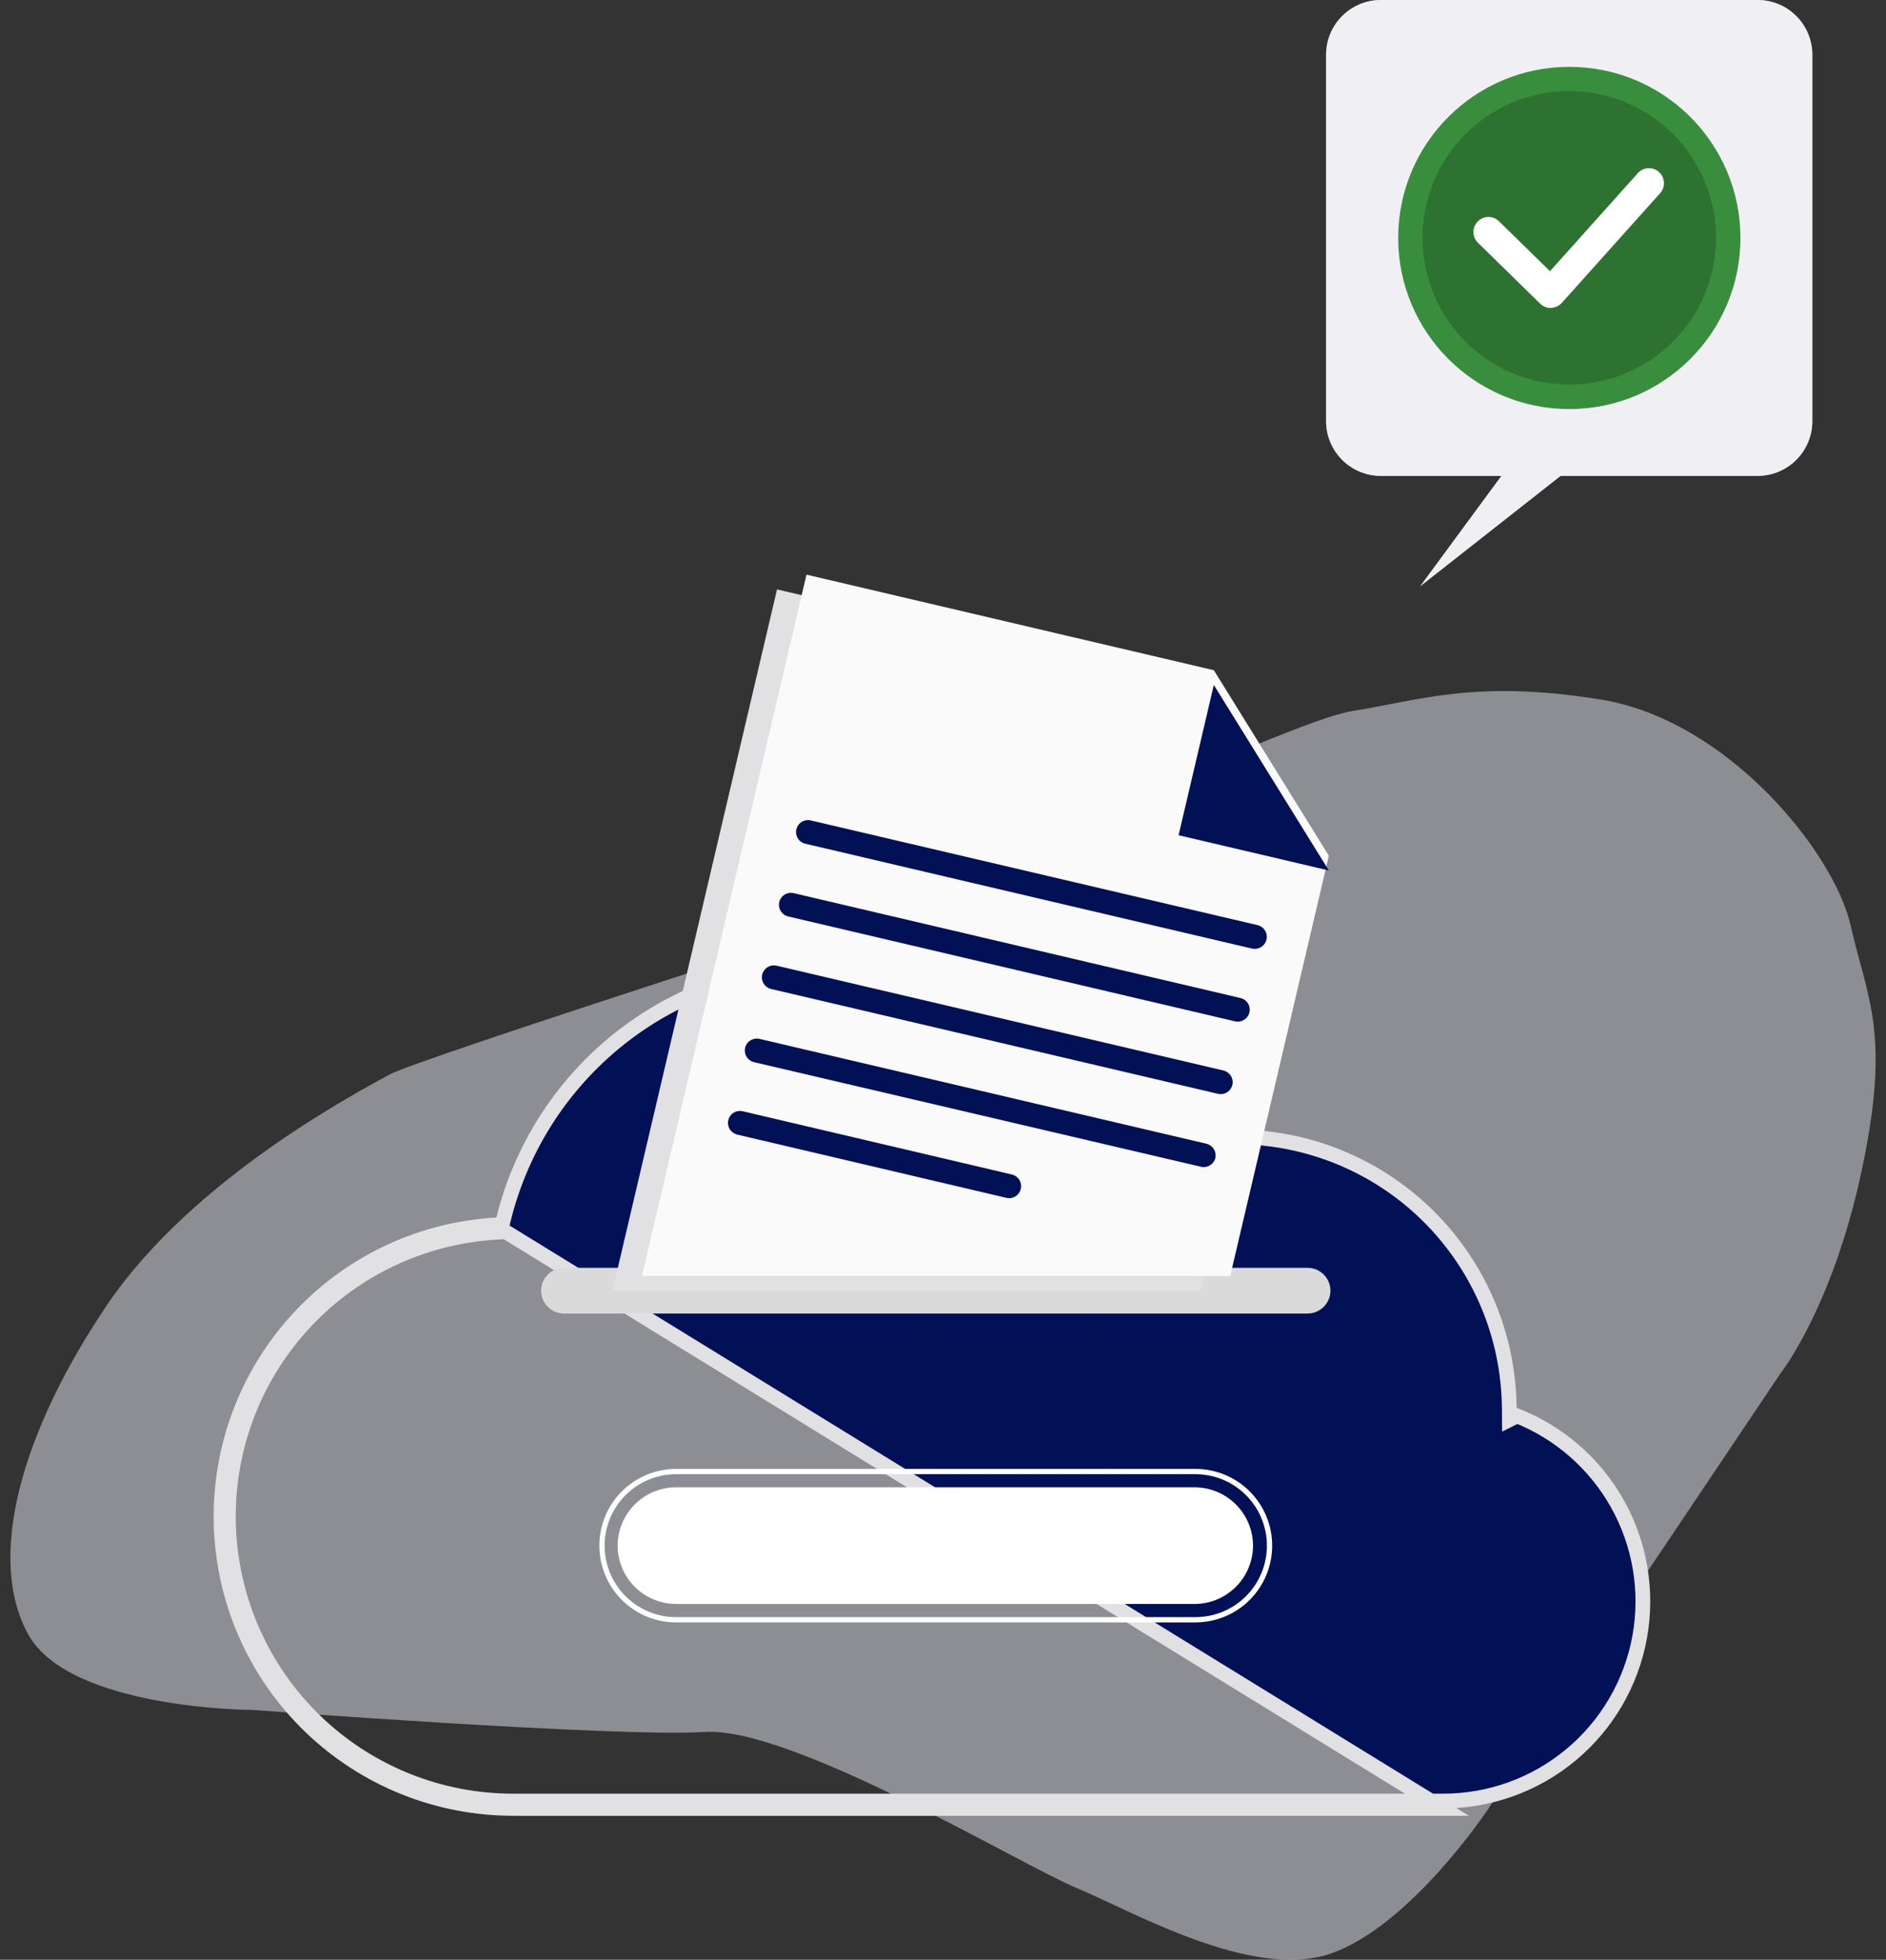 <svg width="128" height="133" viewBox="0 0 128 133" fill="none" xmlns="http://www.w3.org/2000/svg">
<rect x="0" y="0" width="128" height="133" fill="#333333" stroke="none"/>
<g id="Group 11937">
<path id="Path 30620" opacity="0.5" d="M61.943 61.125C61.943 61.125 87.296 48.959 91.755 48.261C96.214 47.565 100.097 46.081 108.667 47.48C117.237 48.879 124.468 57.806 125.603 62.822C126.738 67.838 128.345 70.076 126.354 79.429C124.363 88.782 120.811 93.248 120.811 93.248L100.888 122.931C100.888 122.931 95.654 130.76 90.287 132.59C84.92 134.42 76.695 129.625 73.059 128.129C69.423 126.633 53.742 117.166 47.839 117.541C41.936 117.916 17.176 116.049 17.176 116.049C17.176 116.049 4.697 116.028 1.896 110.885C-0.905 105.742 1.374 97.306 7.242 88.597C13.11 79.888 24.543 73.983 26.43 72.927C28.317 71.873 61.943 61.125 61.943 61.125Z" fill="#E8EAF6"/>
<g id="Cloud">
<path id="Vector" d="M102.432 95.552L102.439 96.354L102.964 96.091C105.839 97.236 108.237 99.331 109.757 102.031C111.313 104.794 111.85 108.015 111.276 111.134C110.701 114.253 109.051 117.071 106.613 119.098C104.175 121.126 101.103 122.234 97.932 122.23H97.931H34.861H34.86C29.838 122.241 25.01 120.296 21.398 116.808C17.786 113.319 15.674 108.561 15.51 103.543C15.347 98.524 17.144 93.638 20.521 89.922C23.898 86.206 28.589 83.951 33.601 83.635L33.976 83.611L34.057 83.244C35.072 78.684 37.48 74.552 40.946 71.421C44.413 68.289 48.767 66.313 53.407 65.765C58.046 65.217 62.741 66.125 66.842 68.363C70.942 70.602 74.246 74.059 76.295 78.257L76.499 78.676L76.931 78.502C79.736 77.371 82.774 76.942 85.781 77.253C88.789 77.563 91.675 78.605 94.189 80.285C96.703 81.966 98.768 84.235 100.204 86.896C101.641 89.557 102.405 92.528 102.432 95.552ZM34.861 122.73H97.931L33.569 83.135C28.428 83.46 23.615 85.773 20.151 89.586C16.686 93.398 14.843 98.41 15.011 103.559C15.178 108.708 17.345 113.589 21.05 117.167C24.756 120.746 29.709 122.741 34.861 122.73Z" fill="#021155" stroke="#E1E1E3"/>
<path id="Vector_2" d="M88.745 89.145H38.273C37.863 89.143 37.469 88.979 37.179 88.688C36.889 88.397 36.725 88.003 36.725 87.593C36.726 87.182 36.889 86.789 37.179 86.498C37.47 86.208 37.863 86.045 38.273 86.044H88.745C89.156 86.045 89.549 86.208 89.84 86.498C90.13 86.789 90.293 87.182 90.294 87.593C90.293 88.003 90.13 88.397 89.84 88.688C89.55 88.979 89.156 89.143 88.745 89.145Z" fill="#DADADA"/>
<path id="Vector_3" d="M81.133 110.106H45.885C44.504 110.106 43.179 109.558 42.202 108.581C41.225 107.604 40.677 106.279 40.677 104.898C40.677 103.517 41.225 102.192 42.202 101.215C43.179 100.239 44.504 99.69 45.885 99.69H81.133C82.514 99.69 83.839 100.239 84.816 101.215C85.792 102.192 86.341 103.517 86.341 104.898C86.341 106.279 85.792 107.604 84.816 108.581C83.839 109.558 82.514 110.106 81.133 110.106ZM45.885 100.048C44.599 100.048 43.365 100.559 42.455 101.468C41.545 102.378 41.035 103.612 41.035 104.898C41.035 106.185 41.545 107.418 42.455 108.328C43.365 109.238 44.599 109.749 45.885 109.749H81.133C82.419 109.749 83.653 109.238 84.563 108.328C85.472 107.418 85.984 106.185 85.984 104.898C85.984 103.612 85.472 102.378 84.563 101.468C83.653 100.559 82.419 100.048 81.133 100.048H45.885Z" fill="white"/>
<path id="Vector_4" d="M81.103 108.854L45.892 108.854C44.841 108.855 43.832 108.439 43.087 107.698C42.342 106.956 41.922 105.949 41.918 104.898C41.921 103.849 42.338 102.844 43.08 102.103C43.821 101.361 44.825 100.942 45.874 100.938L81.085 100.938C82.133 100.942 83.138 101.361 83.879 102.103C84.621 102.844 85.038 103.849 85.041 104.898C85.037 105.943 84.622 106.945 83.885 107.685C83.147 108.426 82.148 108.846 81.103 108.854Z" fill="white"/>
<path id="Vector_5" d="M88.187 59.076L81.494 87.593H41.567L52.735 40L80.382 46.485L88.187 59.076Z" fill="#E1E1E3"/>
<path id="Vector_6" d="M90.187 58.076L83.494 86.593H43.567L54.735 39L82.382 45.485L90.187 58.076Z" fill="#FAFAFA"/>
<path id="Vector_7" d="M84.978 64.378L54.652 57.259C54.549 57.235 54.451 57.191 54.364 57.129C54.278 57.067 54.204 56.989 54.148 56.898C54.092 56.808 54.054 56.707 54.037 56.602C54.02 56.497 54.023 56.39 54.048 56.286C54.096 56.077 54.226 55.895 54.409 55.781C54.591 55.667 54.811 55.63 55.021 55.678L85.35 62.786C85.56 62.836 85.741 62.967 85.854 63.15C85.967 63.333 86.003 63.553 85.955 63.762C85.906 63.973 85.776 64.156 85.594 64.271C85.411 64.386 85.189 64.425 84.978 64.378Z" fill="#021155"/>
<path id="Vector_8" d="M83.819 69.314L53.493 62.196C53.389 62.171 53.291 62.127 53.205 62.064C53.118 62.002 53.045 61.923 52.989 61.833C52.933 61.742 52.895 61.641 52.878 61.536C52.861 61.431 52.864 61.323 52.889 61.219C52.939 61.01 53.07 60.829 53.253 60.716C53.435 60.602 53.656 60.566 53.865 60.614L84.191 67.733C84.4 67.782 84.581 67.912 84.695 68.094C84.808 68.277 84.844 68.497 84.796 68.706C84.747 68.916 84.616 69.097 84.433 69.211C84.25 69.325 84.029 69.362 83.819 69.314Z" fill="#021155"/>
<path id="Vector_9" d="M82.66 74.232L52.334 67.118C52.125 67.067 51.944 66.937 51.831 66.754C51.718 66.571 51.681 66.351 51.73 66.141C51.781 65.932 51.912 65.752 52.094 65.639C52.277 65.526 52.497 65.489 52.706 65.537L83.032 72.651C83.136 72.676 83.234 72.72 83.321 72.783C83.407 72.845 83.481 72.924 83.537 73.014C83.593 73.105 83.631 73.206 83.648 73.311C83.665 73.416 83.662 73.524 83.637 73.628C83.613 73.732 83.568 73.83 83.506 73.916C83.443 74.003 83.365 74.076 83.274 74.132C83.183 74.189 83.082 74.226 82.977 74.243C82.872 74.26 82.764 74.257 82.66 74.232Z" fill="#021155"/>
<path id="Vector_10" d="M81.505 79.183L51.175 72.086C50.967 72.035 50.786 71.904 50.673 71.722C50.56 71.539 50.524 71.319 50.571 71.11C50.621 70.9 50.752 70.719 50.935 70.606C51.118 70.493 51.338 70.457 51.547 70.505L81.874 77.62C82.083 77.67 82.264 77.801 82.378 77.983C82.492 78.166 82.529 78.386 82.482 78.596C82.428 78.803 82.296 78.98 82.114 79.09C81.931 79.199 81.712 79.233 81.505 79.183Z" fill="#021155"/>
<path id="Vector_11" d="M68.288 81.29L50.02 76.997C49.813 76.945 49.635 76.813 49.524 76.63C49.414 76.448 49.38 76.228 49.43 76.021C49.454 75.917 49.498 75.819 49.56 75.733C49.622 75.646 49.7 75.573 49.791 75.516C49.881 75.46 49.982 75.423 50.087 75.405C50.192 75.388 50.299 75.392 50.403 75.416L68.674 79.709C68.778 79.733 68.876 79.778 68.963 79.84C69.049 79.902 69.123 79.981 69.179 80.072C69.235 80.162 69.272 80.263 69.29 80.369C69.307 80.474 69.303 80.582 69.279 80.685C69.254 80.791 69.209 80.89 69.146 80.978C69.083 81.065 69.003 81.14 68.91 81.196C68.818 81.252 68.715 81.29 68.609 81.306C68.502 81.322 68.392 81.316 68.288 81.29Z" fill="#021155"/>
<path id="Vector_12" d="M90.186 59.076L79.988 56.683L82.381 46.485L90.186 59.076Z" fill="#021155"/>
</g>
<g id="speech-bubble">
<path id="Vector_13" d="M119.293 6.10352e-05H93.715C92.73 6.10352e-05 91.785 0.391 91.088 1.088C90.391 1.785 90 2.73 90 3.715V28.582C90 29.567 90.391 30.512 91.088 31.209C91.785 31.905 92.73 32.297 93.715 32.297H101.899L96.389 39.785L105.914 32.297H119.285C120.27 32.297 121.215 31.905 121.912 31.209C122.609 30.512 123 29.567 123 28.582V3.715C123 2.731 122.61 1.787 121.915 1.091C121.22 0.394 120.277 0.002 119.293 6.10352e-05Z" fill="#EBEBEB"/>
<path id="Vector_14" opacity="0.6" d="M119.293 6.10352e-05H93.715C92.73 6.10352e-05 91.785 0.391 91.088 1.088C90.391 1.785 90 2.73 90 3.715V28.582C90 29.567 90.391 30.512 91.088 31.209C91.785 31.905 92.73 32.297 93.715 32.297H101.899L96.389 39.785L105.914 32.297H119.285C120.27 32.297 121.215 31.905 121.912 31.209C122.609 30.512 123 29.567 123 28.582V3.715C123 2.731 122.61 1.787 121.915 1.091C121.22 0.394 120.277 0.002 119.293 6.10352e-05Z" fill="#F3F4FA"/>
<path id="Vector_15" d="M106.508 27.762C112.921 27.762 118.121 22.562 118.121 16.149C118.121 9.735 112.921 4.536 106.508 4.536C100.094 4.536 94.894 9.735 94.894 16.149C94.894 22.562 100.094 27.762 106.508 27.762Z" fill="#388E3C"/>
<path id="Vector_16" opacity="0.2" d="M116.194 18.428C117.458 13.076 114.143 7.713 108.791 6.45C103.439 5.187 98.076 8.502 96.813 13.854C95.549 19.206 98.864 24.569 104.216 25.832C109.568 27.095 114.931 23.78 116.194 18.428Z" fill="black"/>
<path id="Vector_17" d="M105.269 20.903C105.134 20.906 105 20.883 104.875 20.834C104.749 20.785 104.634 20.711 104.537 20.618L100.309 16.478C100.115 16.29 100.003 16.032 99.999 15.761C99.995 15.49 100.099 15.229 100.287 15.035C100.476 14.84 100.734 14.729 101.004 14.725C101.275 14.721 101.536 14.824 101.73 15.013L105.196 18.405L111.189 11.716C111.373 11.53 111.621 11.423 111.882 11.415C112.143 11.407 112.396 11.5 112.591 11.674C112.786 11.847 112.906 12.089 112.927 12.349C112.949 12.609 112.87 12.868 112.706 13.071L106.002 20.552C105.91 20.655 105.797 20.738 105.671 20.797C105.545 20.855 105.408 20.886 105.269 20.889V20.903Z" fill="white"/>
</g>
</g>
</svg>
